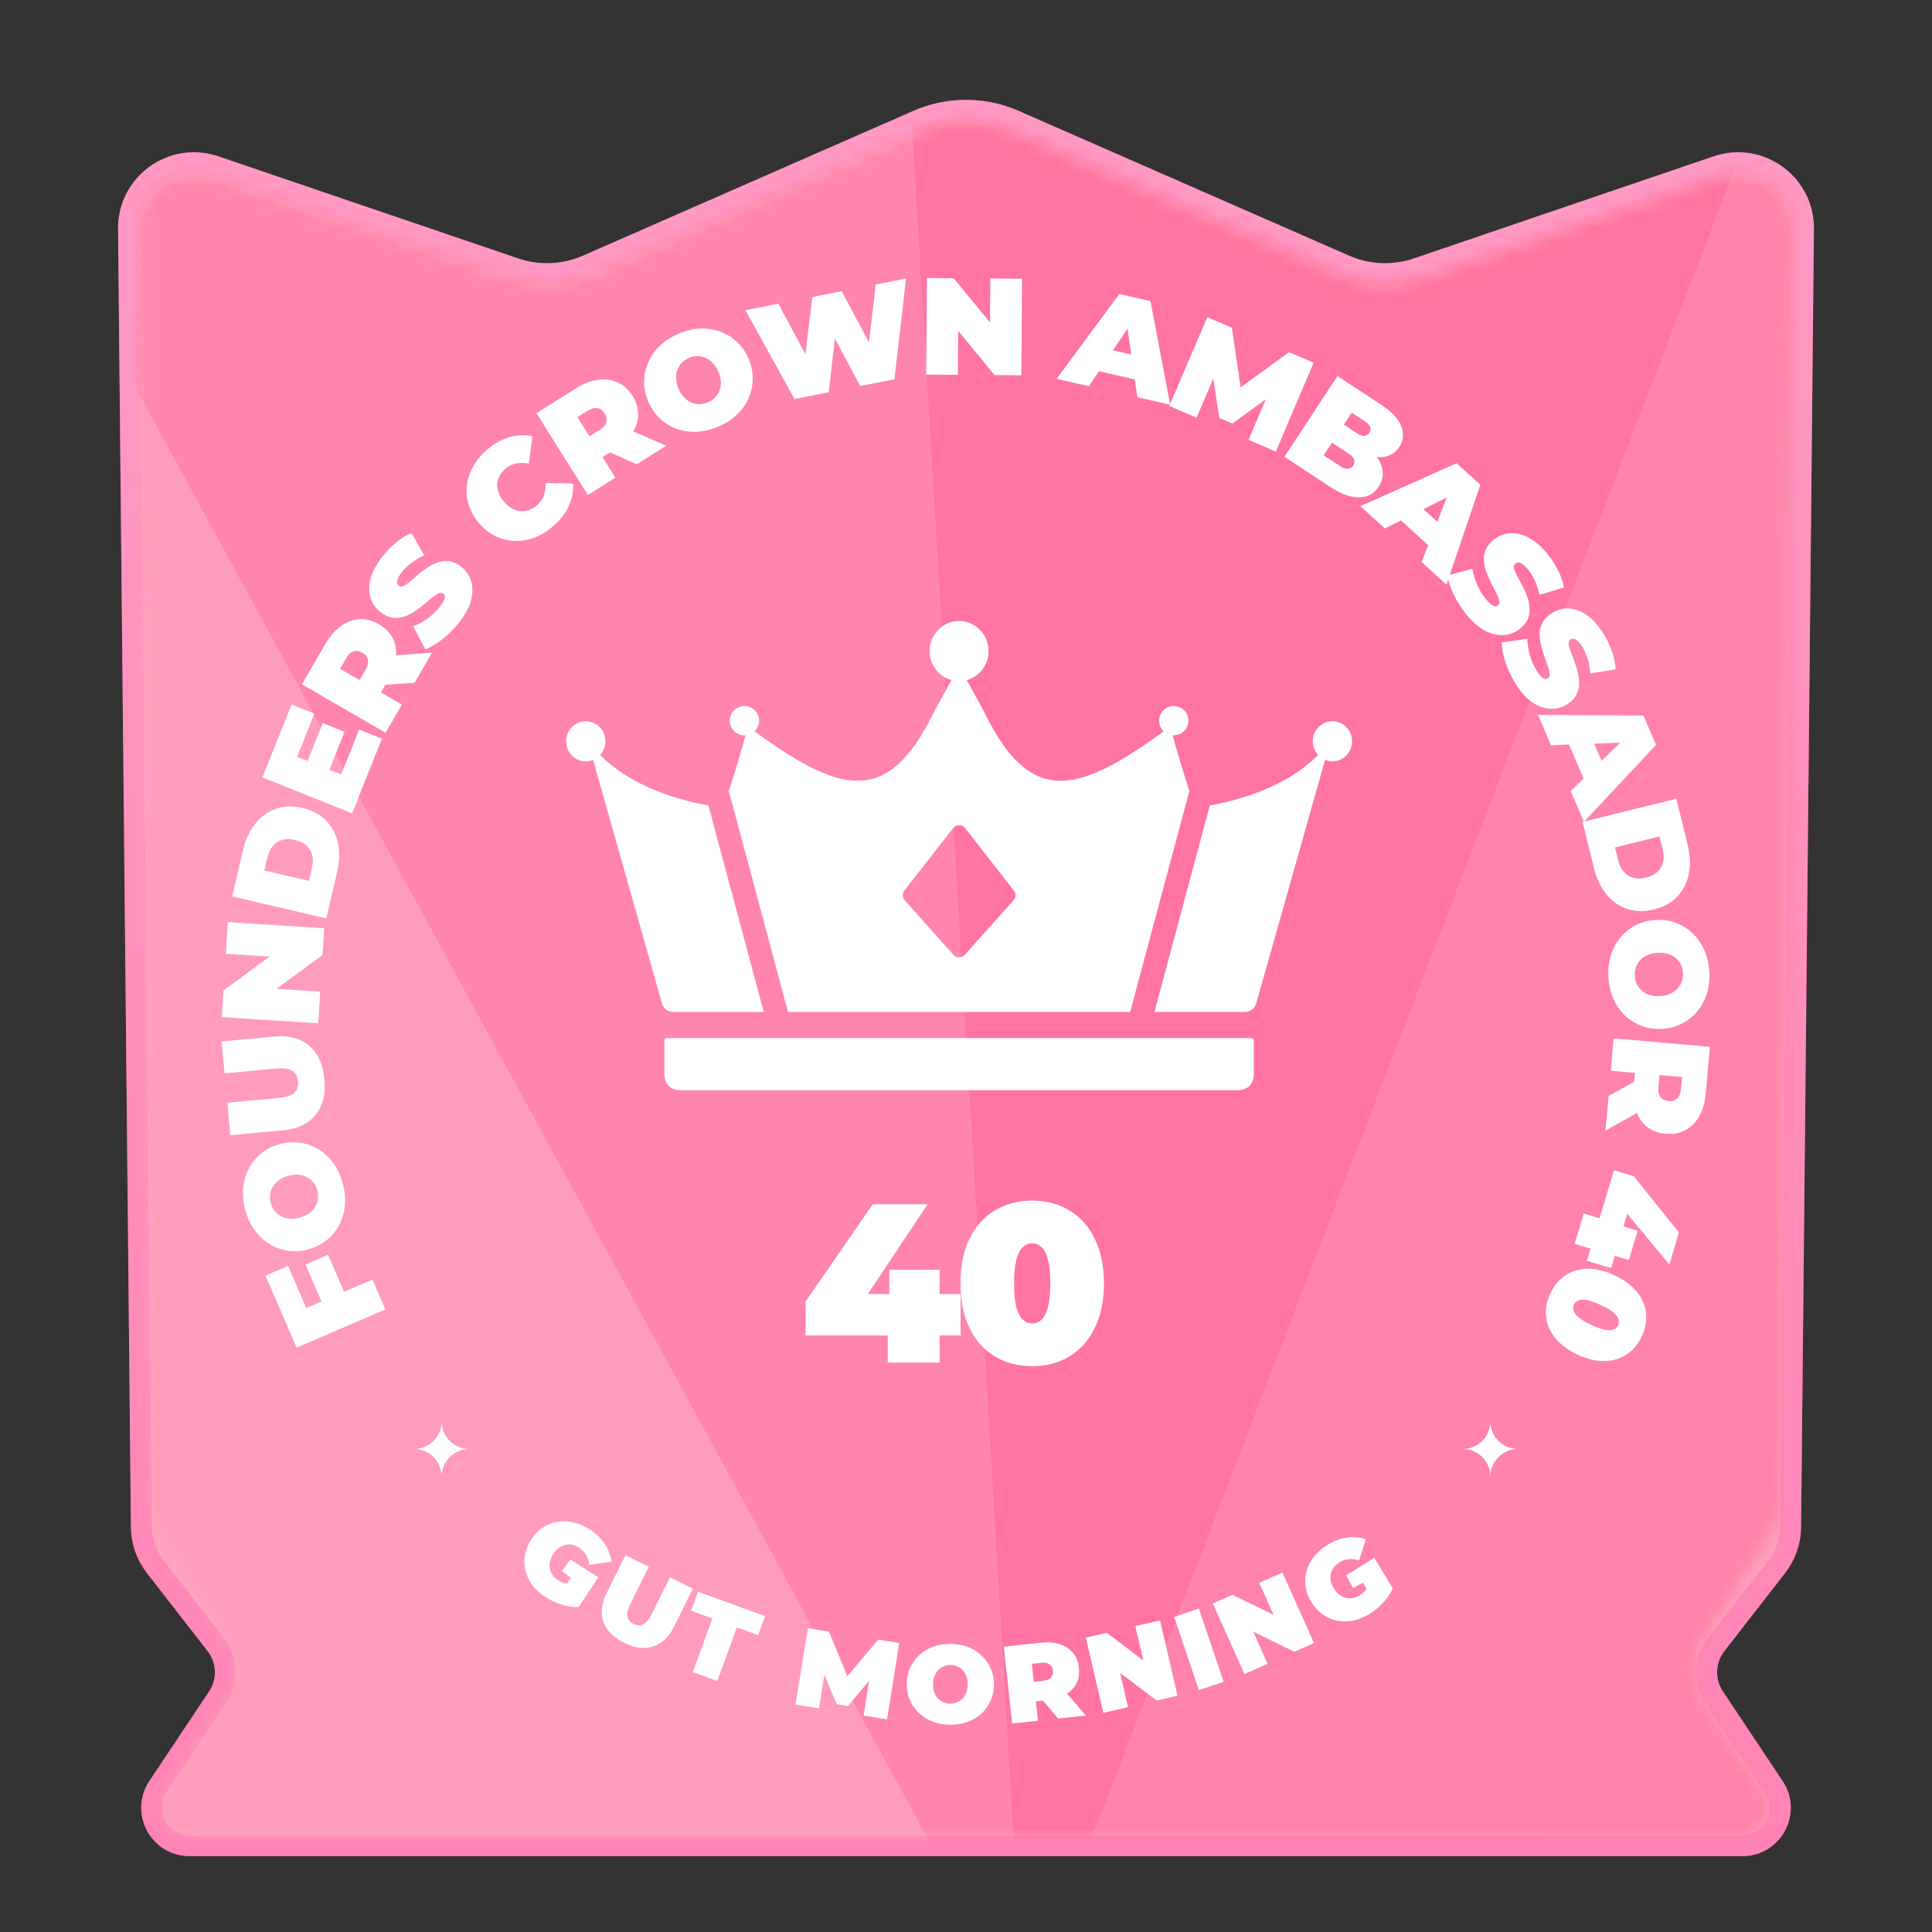 <svg width="140" height="140" viewBox="0 0 140 140" fill="none" xmlns="http://www.w3.org/2000/svg">
<rect x="0" y="0" width="140" height="140" fill="#333333" stroke="none"/>
<path d="M66.488 8.722C68.727 7.741 71.273 7.741 73.512 8.722L97.461 19.217C99.116 19.942 100.983 20.021 102.693 19.439L124.413 12.042C127.513 10.986 130.727 13.31 130.694 16.585L129.764 110.657C129.753 111.697 129.401 112.705 128.763 113.526L124.362 119.185C123.504 120.289 123.447 121.819 124.223 122.982L128.552 129.477C129.77 131.304 128.46 133.752 126.264 133.752H13.736C11.54 133.752 10.23 131.304 11.448 129.477L15.777 122.982C16.553 121.819 16.496 120.289 15.638 119.185L11.237 113.526C10.599 112.705 10.247 111.697 10.236 110.657L9.306 16.585C9.273 13.31 12.487 10.986 15.587 12.042L37.307 19.439C39.017 20.021 40.884 19.942 42.539 19.217L66.488 8.722Z" fill="url(#paint0_linear_2512_2675)"/>
<path d="M66.488 8.722C68.727 7.741 71.273 7.741 73.512 8.722L97.461 19.217C99.116 19.942 100.983 20.021 102.693 19.439L124.413 12.042C127.513 10.986 130.727 13.31 130.694 16.585L129.764 110.657C129.753 111.697 129.401 112.705 128.763 113.526L124.362 119.185C123.504 120.289 123.447 121.819 124.223 122.982L128.552 129.477C129.77 131.304 128.46 133.752 126.264 133.752H13.736C11.54 133.752 10.23 131.304 11.448 129.477L15.777 122.982C16.553 121.819 16.496 120.289 15.638 119.185L11.237 113.526C10.599 112.705 10.247 111.697 10.236 110.657L9.306 16.585C9.273 13.31 12.487 10.986 15.587 12.042L37.307 19.439C39.017 20.021 40.884 19.942 42.539 19.217L66.488 8.722Z" stroke="#FF4999" stroke-width="1.5"/>
<path d="M66.488 8.722C68.727 7.741 71.273 7.741 73.512 8.722L97.461 19.217C99.116 19.942 100.983 20.021 102.693 19.439L124.413 12.042C127.513 10.986 130.727 13.31 130.694 16.585L129.764 110.657C129.753 111.697 129.401 112.705 128.763 113.526L124.362 119.185C123.504 120.289 123.447 121.819 124.223 122.982L128.552 129.477C129.77 131.304 128.46 133.752 126.264 133.752H13.736C11.54 133.752 10.23 131.304 11.448 129.477L15.777 122.982C16.553 121.819 16.496 120.289 15.638 119.185L11.237 113.526C10.599 112.705 10.247 111.697 10.236 110.657L9.306 16.585C9.273 13.31 12.487 10.986 15.587 12.042L37.307 19.439C39.017 20.021 40.884 19.942 42.539 19.217L66.488 8.722Z" stroke="url(#paint1_linear_2512_2675)" stroke-opacity="0.6" stroke-width="1.5"/>
<mask id="mask0_2512_2675" style="mask-type:alpha" maskUnits="userSpaceOnUse" x="10" y="8" width="120" height="126">
<path d="M127.927 129.893C128.813 131.222 127.861 133.002 126.263 133.002H13.737C12.139 133.002 11.187 131.222 12.072 129.893L16.555 123.168C17.433 121.85 17.451 120.138 16.601 118.802L11.614 110.964C11.213 110.334 10.996 109.604 10.989 108.857L10.057 16.579C10.029 13.821 12.735 11.863 15.346 12.752L37.065 20.148C38.953 20.791 41.013 20.704 42.84 19.904L66.789 9.409C68.836 8.512 71.164 8.512 73.211 9.409L97.16 19.904C98.987 20.704 101.047 20.791 102.935 20.148L124.654 12.752C127.265 11.863 129.971 13.821 129.943 16.579L129.012 108.857C129.004 109.604 128.787 110.334 128.386 110.964L123.399 118.802C122.548 120.138 122.567 121.85 123.445 123.168L127.927 129.893Z" fill="url(#paint2_linear_2512_2675)"/>
</mask>
<g mask="url(#mask0_2512_2675)">
<path d="M74.198 146L-18 -22.846L-14.251 146H74.198Z" fill="#FF9CBB"/>
<path d="M74.198 146.002L-18 -22.843L61.014 -75.998L74.198 146.002Z" fill="#FF85AC"/>
<path d="M74.199 146.002L139.453 -23.418L61.014 -75.998L74.199 146.002Z" fill="#FF74A0"/>
<path d="M74.198 146L139.453 -23.42L144.05 146H74.198Z" fill="#FF83AA"/>
</g>
<path d="M90.686 75.222C90.78 75.222 90.856 75.299 90.856 75.392V77.83C90.856 77.924 90.856 79 89.686 79H49.314C48.144 79 48.144 77.924 48.144 77.83V75.392C48.144 75.299 48.22 75.222 48.314 75.222H90.686Z" fill="white"/>
<path d="M42.449 52.265C43.235 52.265 43.872 52.916 43.872 53.718C43.872 54.103 43.724 54.452 43.485 54.712C45.433 56.673 48.335 57.825 51.334 58.369L55.344 73.333H48.787C48.407 73.333 48.072 73.081 47.968 72.715L42.981 55.065C42.816 55.132 42.637 55.171 42.449 55.171C41.662 55.171 41.025 54.521 41.025 53.718C41.025 52.916 41.662 52.265 42.449 52.265Z" fill="white"/>
<path fill-rule="evenodd" clip-rule="evenodd" d="M69.5 45C70.679 45 71.636 45.976 71.636 47.18C71.636 48.186 70.966 49.031 70.058 49.282L71.2 51.367C71.264 51.485 71.329 51.611 71.395 51.745C74.735 58.524 78.21 57.435 84.327 52.997C84.121 52.803 83.992 52.53 83.992 52.225C83.992 51.638 84.468 51.163 85.055 51.163C85.641 51.163 86.117 51.638 86.117 52.225C86.117 52.812 85.641 53.288 85.055 53.288C85.027 53.288 85 53.285 84.973 53.282C85.345 54.638 85.75 55.983 86.187 57.318L81.896 73.333H57.103L52.813 57.318C53.25 55.983 53.655 54.638 54.027 53.282C54 53.285 53.973 53.288 53.945 53.288C53.358 53.288 52.883 52.812 52.883 52.225C52.883 51.638 53.358 51.163 53.945 51.163C54.532 51.163 55.008 51.638 55.008 52.225C55.008 52.53 54.878 52.803 54.673 52.997C60.789 57.435 64.265 58.524 67.605 51.745C67.671 51.611 67.736 51.485 67.8 51.367L68.942 49.282C68.034 49.031 67.364 48.186 67.364 47.18C67.364 45.976 68.32 45 69.5 45ZM69.936 60.008C69.714 59.725 69.286 59.725 69.064 60.008L65.535 64.526C65.37 64.737 65.38 65.035 65.558 65.235L69.087 69.188C69.307 69.434 69.692 69.434 69.912 69.188L73.442 65.235C73.62 65.035 73.63 64.737 73.465 64.526L69.936 60.008Z" fill="white"/>
<path d="M96.551 52.265C97.338 52.265 97.975 52.916 97.975 53.718C97.975 54.521 97.337 55.171 96.551 55.171C96.363 55.171 96.184 55.132 96.019 55.065L91.031 72.715C90.928 73.081 90.593 73.333 90.213 73.333H83.656L87.665 58.369C90.664 57.825 93.567 56.673 95.515 54.712C95.276 54.452 95.128 54.103 95.128 53.718C95.128 52.916 95.765 52.265 96.551 52.265Z" fill="white"/>
<path d="M58.379 96.77V94.311L63.248 87.262H67.216L62.527 94.311L60.724 93.77H69.609V96.77H58.379ZM64.33 98.738V96.77L64.445 93.77V92.016H68.084V98.738H64.33Z" fill="white"/>
<path d="M74.799 99C73.782 99 72.881 98.765 72.094 98.295C71.318 97.825 70.706 97.142 70.258 96.246C69.821 95.35 69.602 94.268 69.602 93C69.602 91.732 69.821 90.65 70.258 89.754C70.706 88.858 71.318 88.175 72.094 87.705C72.881 87.235 73.782 87 74.799 87C75.815 87 76.711 87.235 77.487 87.705C78.274 88.175 78.886 88.858 79.323 89.754C79.771 90.65 79.996 91.732 79.996 93C79.996 94.268 79.771 95.35 79.323 96.246C78.886 97.142 78.274 97.825 77.487 98.295C76.711 98.765 75.815 99 74.799 99ZM74.799 95.902C75.05 95.902 75.274 95.814 75.471 95.639C75.668 95.465 75.821 95.164 75.93 94.738C76.05 94.311 76.11 93.732 76.11 93C76.11 92.257 76.05 91.678 75.93 91.262C75.821 90.836 75.668 90.535 75.471 90.361C75.274 90.186 75.05 90.098 74.799 90.098C74.547 90.098 74.323 90.186 74.127 90.361C73.93 90.535 73.771 90.836 73.651 91.262C73.542 91.678 73.487 92.257 73.487 93C73.487 93.732 73.542 94.311 73.651 94.738C73.771 95.164 73.93 95.465 74.127 95.639C74.323 95.814 74.547 95.902 74.799 95.902Z" fill="white"/>
<path d="M23.359 94.46L22.139 91.633L23.773 90.927L24.994 93.755L23.359 94.46ZM26.987 92.721L27.922 94.887L21.495 97.661L19.24 92.437L20.875 91.732L22.194 94.789L26.987 92.721ZM24.844 85.779C24.989 86.326 25.038 86.859 24.988 87.375C24.938 87.885 24.8 88.353 24.575 88.778C24.343 89.205 24.037 89.573 23.657 89.88C23.274 90.182 22.829 90.4 22.32 90.535C21.804 90.672 21.309 90.704 20.834 90.629C20.351 90.551 19.907 90.382 19.5 90.125C19.087 89.869 18.732 89.532 18.435 89.114C18.137 88.69 17.914 88.204 17.769 87.656C17.622 87.102 17.574 86.57 17.625 86.06C17.676 85.55 17.817 85.081 18.048 84.654C18.273 84.229 18.577 83.865 18.959 83.564C19.333 83.258 19.778 83.036 20.294 82.9C20.802 82.764 21.299 82.736 21.782 82.815C22.263 82.887 22.71 83.052 23.123 83.308C23.529 83.565 23.881 83.903 24.178 84.321C24.475 84.739 24.697 85.225 24.844 85.779ZM22.998 86.269C22.942 86.056 22.851 85.87 22.726 85.71C22.599 85.543 22.446 85.411 22.269 85.314C22.083 85.211 21.877 85.149 21.65 85.126C21.417 85.105 21.168 85.13 20.904 85.2C20.64 85.27 20.415 85.371 20.229 85.503C20.037 85.637 19.889 85.793 19.785 85.973C19.672 86.147 19.602 86.339 19.575 86.546C19.545 86.747 19.559 86.954 19.615 87.166C19.672 87.379 19.763 87.568 19.89 87.735C20.015 87.895 20.171 88.026 20.357 88.128C20.534 88.226 20.74 88.285 20.973 88.306C21.2 88.329 21.445 88.305 21.709 88.235C21.974 88.165 22.202 88.063 22.394 87.929C22.579 87.797 22.728 87.644 22.841 87.469C22.945 87.29 23.012 87.1 23.041 86.899C23.069 86.691 23.055 86.481 22.998 86.269ZM23.505 78.204C23.605 79.273 23.393 80.132 22.871 80.784C22.349 81.434 21.567 81.808 20.525 81.905L16.691 82.261L16.473 79.911L20.237 79.562C20.768 79.512 21.137 79.381 21.345 79.168C21.546 78.955 21.632 78.686 21.602 78.36C21.571 78.028 21.437 77.78 21.201 77.614C20.958 77.443 20.57 77.382 20.039 77.431L16.275 77.78L16.061 75.47L19.895 75.114C20.937 75.017 21.774 75.241 22.407 75.785C23.04 76.329 23.406 77.135 23.505 78.204ZM23.058 74.151L16.072 73.705L16.196 71.769L20.674 68.488L20.617 69.386L16.366 69.114L16.512 66.819L23.498 67.265L23.374 69.201L18.896 72.483L18.953 71.584L23.205 71.856L23.058 74.151ZM23.638 66.553L16.824 64.953L17.612 61.594C17.791 60.835 18.087 60.199 18.502 59.687C18.91 59.173 19.405 58.814 19.988 58.608C20.57 58.402 21.212 58.382 21.913 58.547C22.62 58.713 23.192 59.018 23.629 59.463C24.059 59.906 24.346 60.45 24.489 61.093C24.626 61.734 24.605 62.435 24.427 63.194L23.638 66.553ZM22.387 63.835L22.613 62.871C22.689 62.547 22.694 62.25 22.627 61.981C22.561 61.705 22.425 61.471 22.217 61.278C22.002 61.084 21.719 60.946 21.369 60.864C21.025 60.783 20.717 60.782 20.445 60.862C20.173 60.942 19.946 61.091 19.765 61.309C19.585 61.52 19.457 61.788 19.381 62.112L19.154 63.076L22.387 63.835ZM22.232 55.295L23.39 52.398L24.969 53.03L23.81 55.927L22.232 55.295ZM24.724 56.12L26.023 52.87L27.676 53.531L25.515 58.935L19.015 56.335L21.128 51.052L22.781 51.713L21.53 54.842L24.724 56.12ZM27.938 53.1L21.883 49.587L23.574 46.672C23.902 46.107 24.276 45.673 24.699 45.371C25.124 45.063 25.575 44.897 26.051 44.872C26.522 44.845 26.991 44.967 27.458 45.238C27.925 45.509 28.264 45.855 28.473 46.278C28.677 46.696 28.748 47.165 28.686 47.684C28.627 48.197 28.434 48.736 28.106 49.302L27.073 51.084L26.76 49.688L29.122 51.058L27.938 53.1ZM30.04 49.475L26.971 49.684L28.226 47.521L31.305 47.296L30.04 49.475ZM26.985 49.819L25.533 50.19L26.491 48.538C26.655 48.256 26.712 48.011 26.662 47.805C26.616 47.593 26.483 47.423 26.264 47.296C26.045 47.169 25.831 47.138 25.624 47.203C25.421 47.262 25.237 47.433 25.073 47.715L24.114 49.367L23.716 47.922L26.985 49.819ZM33.276 45.097C32.914 45.558 32.511 45.963 32.069 46.31C31.627 46.658 31.212 46.905 30.826 47.051L29.943 45.391C30.301 45.248 30.652 45.054 30.998 44.809C31.342 44.553 31.634 44.274 31.873 43.97C32.013 43.791 32.111 43.644 32.168 43.528C32.224 43.403 32.25 43.3 32.245 43.22C32.235 43.135 32.199 43.069 32.136 43.019C32.036 42.941 31.914 42.934 31.77 42.999C31.626 43.064 31.463 43.174 31.283 43.328C31.101 43.474 30.904 43.638 30.694 43.819C30.478 43.998 30.247 44.168 30 44.33C29.758 44.488 29.505 44.611 29.24 44.7C28.979 44.783 28.709 44.804 28.428 44.762C28.142 44.715 27.853 44.577 27.559 44.346C27.218 44.079 26.983 43.742 26.853 43.335C26.723 42.918 26.721 42.456 26.85 41.946C26.983 41.432 27.271 40.891 27.716 40.325C28.008 39.953 28.336 39.617 28.698 39.316C29.061 39.016 29.437 38.786 29.826 38.625L30.733 40.239C30.382 40.405 30.072 40.59 29.802 40.793C29.536 40.991 29.309 41.211 29.119 41.452C28.98 41.63 28.884 41.784 28.833 41.914C28.782 42.044 28.765 42.153 28.78 42.241C28.799 42.324 28.841 42.39 28.904 42.44C28.998 42.514 29.117 42.518 29.261 42.454C29.4 42.385 29.558 42.275 29.735 42.126C29.916 41.971 30.111 41.803 30.322 41.621C30.537 41.434 30.765 41.261 31.008 41.104C31.25 40.946 31.501 40.826 31.762 40.742C32.026 40.654 32.299 40.63 32.58 40.672C32.86 40.715 33.144 40.849 33.433 41.075C33.768 41.339 34.002 41.679 34.133 42.095C34.262 42.502 34.265 42.962 34.142 43.475C34.013 43.985 33.725 44.525 33.276 45.097ZM40.059 38.148C39.635 38.513 39.184 38.786 38.707 38.968C38.23 39.14 37.752 39.217 37.271 39.199C36.795 39.178 36.338 39.06 35.9 38.847C35.463 38.635 35.068 38.323 34.716 37.914C34.364 37.504 34.116 37.067 33.971 36.602C33.827 36.137 33.78 35.668 33.83 35.194C33.885 34.717 34.036 34.258 34.282 33.818C34.529 33.368 34.864 32.961 35.289 32.596C35.81 32.149 36.348 31.844 36.904 31.683C37.465 31.518 38.025 31.494 38.583 31.612L38.32 33.592C37.993 33.529 37.689 33.527 37.405 33.586C37.123 33.636 36.862 33.763 36.625 33.967C36.438 34.127 36.294 34.303 36.195 34.494C36.095 34.685 36.04 34.887 36.028 35.099C36.022 35.306 36.06 35.52 36.143 35.739C36.221 35.952 36.347 36.16 36.521 36.363C36.695 36.565 36.884 36.724 37.088 36.838C37.288 36.948 37.491 37.015 37.697 37.04C37.908 37.061 38.115 37.037 38.319 36.967C38.523 36.897 38.718 36.782 38.906 36.621C39.143 36.417 39.31 36.182 39.406 35.915C39.502 35.638 39.544 35.334 39.532 35.002L41.529 35.04C41.557 35.605 41.449 36.155 41.205 36.689C40.962 37.215 40.58 37.701 40.059 38.148ZM42.596 35.87L38.874 29.941L41.728 28.149C42.282 27.802 42.815 27.593 43.33 27.522C43.85 27.448 44.326 27.511 44.759 27.711C45.188 27.906 45.547 28.232 45.834 28.689C46.121 29.147 46.259 29.611 46.248 30.082C46.233 30.548 46.077 30.996 45.781 31.426C45.49 31.853 45.068 32.24 44.514 32.587L42.769 33.683L43.143 32.303L44.594 34.615L42.596 35.87ZM46.144 33.642L43.332 32.397L45.449 31.068L48.279 32.302L46.144 33.642ZM43.281 32.523L41.823 32.175L43.441 31.16C43.717 30.986 43.882 30.796 43.934 30.591C43.991 30.381 43.953 30.169 43.818 29.955C43.683 29.74 43.509 29.613 43.296 29.574C43.088 29.532 42.846 29.597 42.569 29.771L40.951 30.786L41.272 29.322L43.281 32.523ZM52.044 30.916C51.522 31.138 51.002 31.261 50.484 31.286C49.972 31.308 49.489 31.238 49.036 31.076C48.581 30.907 48.173 30.656 47.815 30.323C47.462 29.988 47.182 29.578 46.976 29.093C46.768 28.602 46.666 28.117 46.672 27.636C46.681 27.147 46.785 26.683 46.982 26.244C47.177 25.799 47.46 25.4 47.831 25.046C48.209 24.69 48.658 24.401 49.18 24.18C49.707 23.955 50.227 23.832 50.739 23.81C51.252 23.788 51.735 23.861 52.191 24.03C52.644 24.192 53.047 24.441 53.399 24.776C53.756 25.103 54.038 25.512 54.247 26.003C54.453 26.487 54.551 26.974 54.542 27.463C54.539 27.95 54.44 28.416 54.245 28.861C54.048 29.3 53.763 29.696 53.392 30.049C53.021 30.403 52.571 30.692 52.044 30.916ZM51.296 29.158C51.499 29.072 51.67 28.956 51.811 28.809C51.957 28.66 52.066 28.491 52.138 28.301C52.213 28.102 52.245 27.889 52.236 27.662C52.223 27.428 52.163 27.185 52.056 26.934C51.95 26.682 51.817 26.474 51.66 26.309C51.501 26.138 51.325 26.013 51.132 25.936C50.943 25.849 50.744 25.807 50.535 25.809C50.332 25.809 50.129 25.851 49.927 25.937C49.724 26.023 49.55 26.141 49.403 26.29C49.263 26.437 49.155 26.61 49.08 26.808C49.009 26.998 48.979 27.21 48.992 27.443C49.001 27.671 49.06 27.911 49.167 28.162C49.274 28.414 49.407 28.625 49.567 28.796C49.724 28.961 49.897 29.087 50.086 29.173C50.278 29.251 50.476 29.29 50.679 29.291C50.888 29.289 51.094 29.244 51.296 29.158ZM57.573 28.914L54.019 22.481L56.403 22.01L59.324 27.457L58.127 27.693L58.865 21.523L60.994 21.103L63.896 26.554L62.748 26.781L63.457 20.616L65.654 20.182L64.813 27.484L62.331 27.974L59.961 23.509L60.628 23.377L60.055 28.424L57.573 28.914ZM67.113 27.146L67.162 20.146L69.102 20.16L72.632 24.445L71.732 24.439L71.762 20.179L74.062 20.195L74.013 27.195L72.073 27.181L68.543 22.896L69.443 22.903L69.413 27.163L67.113 27.146ZM76.566 27.45L81.106 21.306L83.368 21.822L84.794 29.327L82.415 28.784L81.52 22.549L82.417 22.753L78.906 27.983L76.566 27.45ZM78.611 26.665L79.575 25.141L82.714 25.857L82.921 27.648L78.611 26.665ZM84.731 29.417L87.486 22.983L89.27 23.746L90.045 29.049L89.107 28.648L93.406 25.518L95.19 26.282L92.453 32.724L90.476 31.878L91.938 28.413L92.25 28.547L89.308 30.692L88.352 30.283L87.801 26.642L88.187 26.807L86.707 30.264L84.731 29.417ZM93.073 33.099L96.917 27.249L100.042 29.303C100.85 29.834 101.351 30.37 101.545 30.913C101.743 31.449 101.695 31.941 101.402 32.386C101.208 32.681 100.951 32.891 100.63 33.015C100.318 33.138 99.963 33.163 99.563 33.092C99.163 33.02 98.734 32.835 98.278 32.535L98.741 32.193C99.198 32.493 99.549 32.815 99.793 33.16C100.043 33.507 100.177 33.862 100.194 34.225C100.221 34.585 100.122 34.935 99.899 35.275C99.566 35.782 99.094 36.038 98.484 36.044C97.879 36.054 97.173 35.793 96.365 35.263L93.073 33.099ZM95.918 32.994L97.104 33.774C97.322 33.916 97.509 33.984 97.666 33.975C97.829 33.971 97.959 33.893 98.058 33.742C98.157 33.592 98.176 33.441 98.116 33.29C98.061 33.142 97.926 32.997 97.708 32.854L96.388 31.987L97.245 30.683L98.298 31.375C98.52 31.521 98.706 31.591 98.854 31.585C99.011 31.576 99.135 31.503 99.227 31.363C99.322 31.218 99.34 31.075 99.282 30.933C99.229 30.795 99.092 30.652 98.869 30.506L97.95 29.902L95.918 32.994ZM98.578 36.681L105.555 33.569L107.27 35.132L104.816 42.366L103.013 40.723L105.303 34.855L105.983 35.474L100.352 38.298L98.578 36.681ZM100.745 37.005L102.334 36.153L104.714 38.322L104.012 39.983L100.745 37.005ZM106.258 44.525C105.887 44.07 105.581 43.589 105.338 43.081C105.096 42.574 104.945 42.116 104.887 41.707L106.7 41.208C106.761 41.588 106.874 41.974 107.038 42.365C107.212 42.757 107.421 43.102 107.665 43.402C107.809 43.577 107.931 43.706 108.031 43.787C108.142 43.869 108.236 43.917 108.316 43.929C108.4 43.938 108.473 43.917 108.535 43.866C108.633 43.786 108.666 43.669 108.635 43.514C108.603 43.359 108.531 43.176 108.42 42.966C108.318 42.757 108.201 42.53 108.069 42.284C107.943 42.035 107.827 41.772 107.723 41.496C107.622 41.225 107.557 40.951 107.529 40.673C107.504 40.401 107.543 40.132 107.645 39.868C107.753 39.599 107.952 39.346 108.241 39.11C108.576 38.836 108.957 38.681 109.382 38.643C109.817 38.606 110.269 38.706 110.738 38.943C111.211 39.185 111.675 39.585 112.131 40.143C112.43 40.509 112.686 40.903 112.9 41.322C113.113 41.742 113.256 42.159 113.328 42.573L111.554 43.105C111.469 42.727 111.357 42.384 111.218 42.076C111.082 41.773 110.918 41.503 110.724 41.266C110.58 41.09 110.451 40.963 110.336 40.886C110.22 40.807 110.118 40.766 110.028 40.762C109.943 40.763 109.869 40.789 109.807 40.839C109.714 40.915 109.684 41.031 109.716 41.185C109.752 41.336 109.825 41.514 109.932 41.719C110.043 41.929 110.165 42.157 110.296 42.402C110.432 42.653 110.55 42.914 110.651 43.184C110.751 43.455 110.814 43.727 110.839 43.999C110.867 44.277 110.831 44.548 110.728 44.813C110.626 45.077 110.432 45.325 110.148 45.557C109.818 45.827 109.435 45.98 109 46.017C108.575 46.054 108.125 45.957 107.651 45.724C107.182 45.487 106.718 45.088 106.258 44.525ZM109.811 49.524C109.502 49.025 109.26 48.509 109.085 47.974C108.911 47.439 108.821 46.965 108.816 46.552L110.678 46.292C110.69 46.677 110.751 47.074 110.864 47.483C110.985 47.894 111.148 48.264 111.352 48.592C111.471 48.785 111.576 48.928 111.665 49.022C111.764 49.117 111.851 49.177 111.928 49.2C112.011 49.219 112.086 49.208 112.154 49.165C112.262 49.099 112.31 48.986 112.298 48.829C112.287 48.671 112.24 48.481 112.156 48.258C112.082 48.037 111.996 47.797 111.897 47.536C111.804 47.272 111.723 46.997 111.655 46.71C111.59 46.428 111.562 46.148 111.569 45.869C111.58 45.595 111.653 45.334 111.789 45.085C111.931 44.833 112.16 44.608 112.477 44.411C112.845 44.183 113.243 44.078 113.67 44.095C114.106 44.115 114.541 44.273 114.975 44.569C115.413 44.87 115.822 45.326 116.201 45.938C116.45 46.34 116.654 46.763 116.811 47.207C116.969 47.651 117.056 48.083 117.074 48.503L115.246 48.801C115.211 48.415 115.144 48.06 115.046 47.737C114.951 47.419 114.822 47.13 114.661 46.87C114.541 46.677 114.429 46.535 114.325 46.442C114.221 46.35 114.125 46.296 114.036 46.28C113.952 46.27 113.875 46.286 113.807 46.328C113.705 46.392 113.66 46.502 113.671 46.66C113.688 46.814 113.737 46.999 113.817 47.217C113.9 47.44 113.991 47.681 114.09 47.941C114.192 48.208 114.276 48.481 114.34 48.763C114.405 49.044 114.432 49.322 114.421 49.595C114.414 49.874 114.342 50.138 114.206 50.387C114.07 50.636 113.847 50.857 113.535 51.051C113.173 51.276 112.773 51.378 112.337 51.358C111.911 51.34 111.477 51.185 111.037 50.894C110.603 50.598 110.194 50.142 109.811 49.524ZM111.446 51.803L119.086 51.851L120.002 53.982L114.779 59.557L113.816 57.316L118.325 52.918L118.689 53.763L112.394 54.008L111.446 51.803ZM113.286 52.994L115.085 52.874L116.356 55.832L115.031 57.055L113.286 52.994ZM114.678 59.557L121.474 57.882L122.3 61.232C122.486 61.989 122.511 62.691 122.375 63.335C122.245 63.978 121.968 64.524 121.542 64.972C121.117 65.42 120.555 65.73 119.856 65.902C119.151 66.076 118.502 66.064 117.911 65.867C117.326 65.668 116.824 65.314 116.404 64.807C115.99 64.297 115.69 63.664 115.503 62.907L114.678 59.557ZM117.029 61.408L117.266 62.37C117.345 62.693 117.476 62.96 117.658 63.169C117.842 63.385 118.07 63.531 118.343 63.608C118.623 63.683 118.937 63.678 119.287 63.592C119.63 63.507 119.904 63.367 120.11 63.172C120.316 62.977 120.45 62.742 120.513 62.465C120.577 62.196 120.569 61.899 120.489 61.575L120.252 60.614L117.029 61.408ZM116.556 70.868C116.517 70.303 116.57 69.771 116.715 69.273C116.861 68.782 117.085 68.348 117.386 67.973C117.694 67.597 118.064 67.294 118.495 67.063C118.927 66.839 119.406 66.709 119.931 66.672C120.463 66.635 120.956 66.697 121.408 66.859C121.868 67.028 122.273 67.277 122.623 67.606C122.98 67.936 123.266 68.333 123.479 68.8C123.692 69.273 123.819 69.792 123.858 70.357C123.898 70.929 123.845 71.46 123.699 71.952C123.553 72.443 123.326 72.877 123.019 73.253C122.717 73.628 122.351 73.928 121.919 74.152C121.494 74.382 121.015 74.516 120.483 74.553C119.958 74.59 119.465 74.524 119.006 74.356C118.547 74.194 118.139 73.948 117.781 73.619C117.431 73.29 117.149 72.892 116.936 72.425C116.723 71.959 116.596 71.44 116.556 70.868ZM118.462 70.735C118.477 70.954 118.531 71.154 118.624 71.335C118.717 71.522 118.842 71.68 118.998 71.81C119.161 71.945 119.352 72.046 119.57 72.111C119.795 72.175 120.044 72.198 120.317 72.179C120.59 72.16 120.83 72.103 121.037 72.008C121.251 71.913 121.426 71.787 121.562 71.63C121.705 71.48 121.81 71.306 121.876 71.107C121.943 70.915 121.968 70.71 121.953 70.49C121.938 70.271 121.883 70.067 121.79 69.88C121.697 69.7 121.569 69.541 121.406 69.406C121.25 69.276 121.059 69.18 120.834 69.115C120.616 69.05 120.37 69.027 120.098 69.046C119.825 69.066 119.582 69.123 119.368 69.218C119.161 69.312 118.985 69.435 118.842 69.585C118.706 69.742 118.605 69.916 118.538 70.108C118.472 70.306 118.446 70.515 118.462 70.735ZM116.933 75.241L123.906 75.857L123.609 79.214C123.552 79.865 123.396 80.416 123.142 80.869C122.887 81.329 122.549 81.67 122.128 81.894C121.713 82.118 121.237 82.207 120.699 82.159C120.161 82.112 119.708 81.941 119.339 81.648C118.977 81.355 118.714 80.96 118.55 80.464C118.386 79.974 118.332 79.404 118.39 78.753L118.571 76.701L119.445 77.832L116.725 77.592L116.933 75.241ZM116.565 79.415L119.256 77.926L119.036 80.416L116.343 81.925L116.565 79.415ZM119.186 77.809L120.344 76.858L120.176 78.76C120.147 79.086 120.199 79.331 120.332 79.497C120.464 79.669 120.656 79.766 120.909 79.789C121.161 79.811 121.367 79.749 121.527 79.602C121.687 79.462 121.781 79.23 121.81 78.904L121.978 77.002L122.951 78.142L119.186 77.809ZM116.952 84.804L118.39 85.233L121.66 89.309L120.967 91.628L117.666 87.657L118.297 86.698L116.745 91.891L114.992 91.367L116.952 84.804ZM114.764 87.938L115.913 88.282L117.647 88.873L118.672 89.179L118.037 91.306L114.108 90.132L114.764 87.938ZM112.338 93.739C112.601 93.177 112.963 92.739 113.426 92.425C113.886 92.118 114.422 91.956 115.033 91.94C115.641 91.929 116.295 92.088 116.996 92.415C117.697 92.742 118.238 93.142 118.621 93.615C119 94.094 119.22 94.609 119.279 95.159C119.336 95.715 119.233 96.274 118.971 96.836C118.708 97.398 118.347 97.832 117.887 98.14C117.424 98.454 116.889 98.615 116.281 98.626C115.67 98.642 115.014 98.487 114.313 98.159C113.613 97.832 113.072 97.429 112.693 96.95C112.31 96.477 112.091 95.963 112.034 95.406C111.975 94.856 112.076 94.3 112.338 93.739ZM114.051 94.538C113.986 94.677 113.976 94.824 114.022 94.978C114.068 95.131 114.195 95.293 114.402 95.464C114.607 95.64 114.911 95.823 115.316 96.012C115.727 96.204 116.062 96.32 116.323 96.361C116.587 96.41 116.792 96.403 116.94 96.34C117.087 96.276 117.193 96.175 117.258 96.036C117.323 95.897 117.333 95.751 117.287 95.597C117.241 95.443 117.116 95.278 116.911 95.102C116.71 94.934 116.404 94.754 115.993 94.562C115.588 94.373 115.254 94.254 114.99 94.204C114.724 94.161 114.517 94.171 114.369 94.234C114.222 94.298 114.116 94.399 114.051 94.538Z" fill="white"/>
<path d="M110 105C108.895 105 108 105.895 108 107C108 105.895 107.105 105 106 105C107.105 105 108 104.105 108 103C108 104.105 108.895 105 110 105Z" fill="white"/>
<path d="M34 105C32.895 105 32 105.895 32 107C32 105.895 31.105 105 30 105C31.105 105 32 104.105 32 103C32 104.105 32.895 105 34 105Z" fill="white"/>
<path fill-rule="evenodd" clip-rule="evenodd" d="M68.93 119.124C69.388 119.134 69.808 119.215 70.188 119.368C70.569 119.52 70.898 119.733 71.175 120.005C71.451 120.273 71.664 120.587 71.81 120.948C71.963 121.303 72.034 121.694 72.025 122.12C72.016 122.541 71.928 122.929 71.761 123.283C71.598 123.636 71.372 123.944 71.084 124.204C70.796 124.459 70.458 124.655 70.071 124.79C69.684 124.926 69.261 124.989 68.803 124.979C68.35 124.969 67.93 124.888 67.544 124.736C67.163 124.583 66.834 124.373 66.558 124.106C66.281 123.833 66.066 123.516 65.914 123.156C65.767 122.795 65.698 122.404 65.707 121.983C65.716 121.557 65.802 121.169 65.964 120.821C66.131 120.467 66.36 120.162 66.648 119.907C66.937 119.646 67.274 119.448 67.661 119.313C68.053 119.177 68.476 119.115 68.93 119.124ZM68.896 120.652C68.721 120.648 68.554 120.677 68.398 120.738C68.248 120.798 68.113 120.888 67.993 121.008C67.879 121.123 67.787 121.268 67.72 121.443C67.652 121.612 67.615 121.806 67.61 122.025C67.606 122.243 67.633 122.441 67.693 122.619C67.754 122.79 67.839 122.939 67.948 123.064C68.063 123.183 68.194 123.277 68.342 123.344C68.495 123.411 68.66 123.448 68.836 123.452C69.012 123.455 69.175 123.426 69.326 123.366C69.482 123.305 69.617 123.218 69.731 123.103C69.851 122.983 69.946 122.837 70.014 122.668C70.081 122.494 70.117 122.297 70.122 122.078C70.127 121.86 70.099 121.664 70.039 121.493C69.979 121.315 69.891 121.167 69.776 121.047C69.667 120.922 69.536 120.826 69.383 120.758C69.235 120.691 69.072 120.656 68.896 120.652Z" fill="white"/>
<path fill-rule="evenodd" clip-rule="evenodd" d="M75.423 119.035C75.942 118.979 76.399 119.015 76.794 119.144C77.194 119.272 77.515 119.485 77.756 119.781C77.996 120.071 78.139 120.431 78.185 120.861C78.232 121.29 78.169 121.672 77.996 122.007C77.845 122.295 77.62 122.535 77.324 122.728L78.679 124.316L76.675 124.532L75.579 123.233L75.067 123.287L75.219 124.689L73.342 124.891L72.742 119.323L75.423 119.035ZM75.459 120.495L74.774 120.568L74.915 121.872L75.6 121.799C75.859 121.771 76.044 121.692 76.153 121.562C76.268 121.432 76.314 121.266 76.293 121.065C76.271 120.863 76.19 120.711 76.051 120.608C75.916 120.504 75.719 120.467 75.459 120.495Z" fill="white"/>
<path d="M60.078 118.237L61.401 121.47L63.631 118.814L65.163 119.063L64.28 124.593L62.582 124.317L62.977 121.793L61.447 123.621L60.626 123.489L59.74 121.356L59.345 123.79L57.647 123.515L58.546 117.988L60.078 118.237Z" fill="white"/>
<path d="M85.328 122.876L83.816 123.227L81.168 121.226L81.743 123.707L79.951 124.123L78.686 118.668L80.198 118.318L82.846 120.318L82.271 117.837L84.063 117.421L85.328 122.876Z" fill="white"/>
<path d="M88.667 121.867L86.879 122.471L85.084 117.166L86.873 116.562L88.667 121.867Z" fill="white"/>
<path d="M55.437 117.111L54.937 118.487L53.395 117.926L51.981 121.813L50.208 121.167L51.622 117.281L50.08 116.72L50.581 115.344L55.437 117.111Z" fill="white"/>
<path d="M95.215 119.062L93.798 119.695L90.816 118.236L91.854 120.562L90.175 121.312L87.891 116.198L89.309 115.565L92.29 117.023L91.253 114.698L92.933 113.948L95.215 119.062Z" fill="white"/>
<path d="M47.014 113.537L45.669 116.245C45.479 116.627 45.413 116.934 45.471 117.165C45.531 117.392 45.678 117.563 45.912 117.679C46.151 117.798 46.376 117.811 46.588 117.72C46.807 117.627 47.012 117.388 47.202 117.006L48.547 114.298L50.209 115.124L48.839 117.882C48.466 118.632 47.962 119.108 47.326 119.31C46.69 119.512 45.987 119.422 45.218 119.04C44.449 118.658 43.953 118.153 43.729 117.524C43.506 116.895 43.581 116.205 43.953 115.455L45.323 112.697L47.014 113.537Z" fill="white"/>
<path d="M97.639 111.411C98.11 111.346 98.557 111.39 98.977 111.542L98.488 113.076C98.233 112.992 97.989 112.96 97.759 112.98C97.53 112.993 97.308 113.064 97.093 113.193C96.915 113.3 96.769 113.425 96.655 113.568C96.546 113.708 96.474 113.86 96.436 114.026C96.399 114.191 96.396 114.363 96.429 114.542C96.462 114.722 96.535 114.906 96.647 115.093C96.754 115.271 96.881 115.419 97.026 115.537C97.169 115.651 97.322 115.731 97.485 115.776C97.649 115.82 97.817 115.831 97.989 115.808C98.164 115.778 98.339 115.711 98.513 115.607C98.695 115.497 98.856 115.361 98.994 115.198C99.008 115.18 99.021 115.16 99.035 115.141L98.764 114.69L98.051 115.069L97.541 114.162L99.592 112.878L100.216 113.917L100.213 113.918L100.929 115.11C100.754 115.482 100.511 115.834 100.199 116.163C99.887 116.493 99.554 116.764 99.202 116.975C98.813 117.208 98.419 117.364 98.018 117.443C97.62 117.514 97.231 117.51 96.854 117.431C96.482 117.349 96.138 117.195 95.821 116.968C95.505 116.741 95.236 116.443 95.014 116.073C94.791 115.702 94.656 115.324 94.604 114.938C94.553 114.552 94.581 114.173 94.689 113.804C94.797 113.435 94.981 113.092 95.239 112.776C95.499 112.452 95.828 112.171 96.225 111.932C96.701 111.647 97.172 111.473 97.639 111.411Z" fill="white"/>
<path d="M40.416 110.272C40.796 110.211 41.184 110.229 41.581 110.326C41.985 110.421 42.38 110.597 42.767 110.854C43.228 111.161 43.588 111.511 43.845 111.906C44.105 112.303 44.258 112.725 44.302 113.17L42.707 113.388C42.672 113.122 42.596 112.888 42.479 112.689C42.37 112.488 42.21 112.318 42.001 112.179C41.828 112.064 41.652 111.986 41.474 111.945C41.301 111.907 41.132 111.907 40.967 111.944C40.801 111.981 40.645 112.053 40.497 112.16C40.349 112.266 40.215 112.411 40.094 112.593C39.979 112.766 39.899 112.944 39.855 113.126C39.814 113.304 39.808 113.476 39.838 113.643C39.868 113.81 39.931 113.967 40.025 114.113C40.127 114.257 40.263 114.386 40.431 114.498C40.609 114.616 40.802 114.703 41.009 114.757C41.031 114.762 41.054 114.765 41.077 114.77L41.368 114.331L40.719 113.85L41.319 112.999L43.359 114.3L42.689 115.31L42.687 115.308L41.919 116.466C41.508 116.468 41.086 116.4 40.654 116.26C40.222 116.12 39.835 115.937 39.493 115.709C39.115 115.459 38.804 115.169 38.561 114.841C38.326 114.512 38.163 114.16 38.072 113.786C37.986 113.414 37.977 113.037 38.046 112.654C38.115 112.271 38.269 111.899 38.508 111.539C38.747 111.18 39.03 110.894 39.356 110.682C39.683 110.47 40.036 110.333 40.416 110.272Z" fill="white"/>
<defs>
<linearGradient id="paint0_linear_2512_2675" x1="10" y1="12.931" x2="113.417" y2="146.812" gradientUnits="userSpaceOnUse">
<stop stop-color="#FFA7C2"/>
<stop offset="1" stop-color="#FFA0BE"/>
</linearGradient>
<linearGradient id="paint1_linear_2512_2675" x1="70" y1="12.931" x2="70" y2="134.002" gradientUnits="userSpaceOnUse">
<stop stop-color="#FFCFDF"/>
<stop offset="1" stop-color="#FFACC8"/>
</linearGradient>
<linearGradient id="paint2_linear_2512_2675" x1="10" y1="12.931" x2="113.417" y2="146.812" gradientUnits="userSpaceOnUse">
<stop stop-color="#FFA7C2"/>
<stop offset="1" stop-color="#FFA0BE"/>
</linearGradient>
</defs>
</svg>
